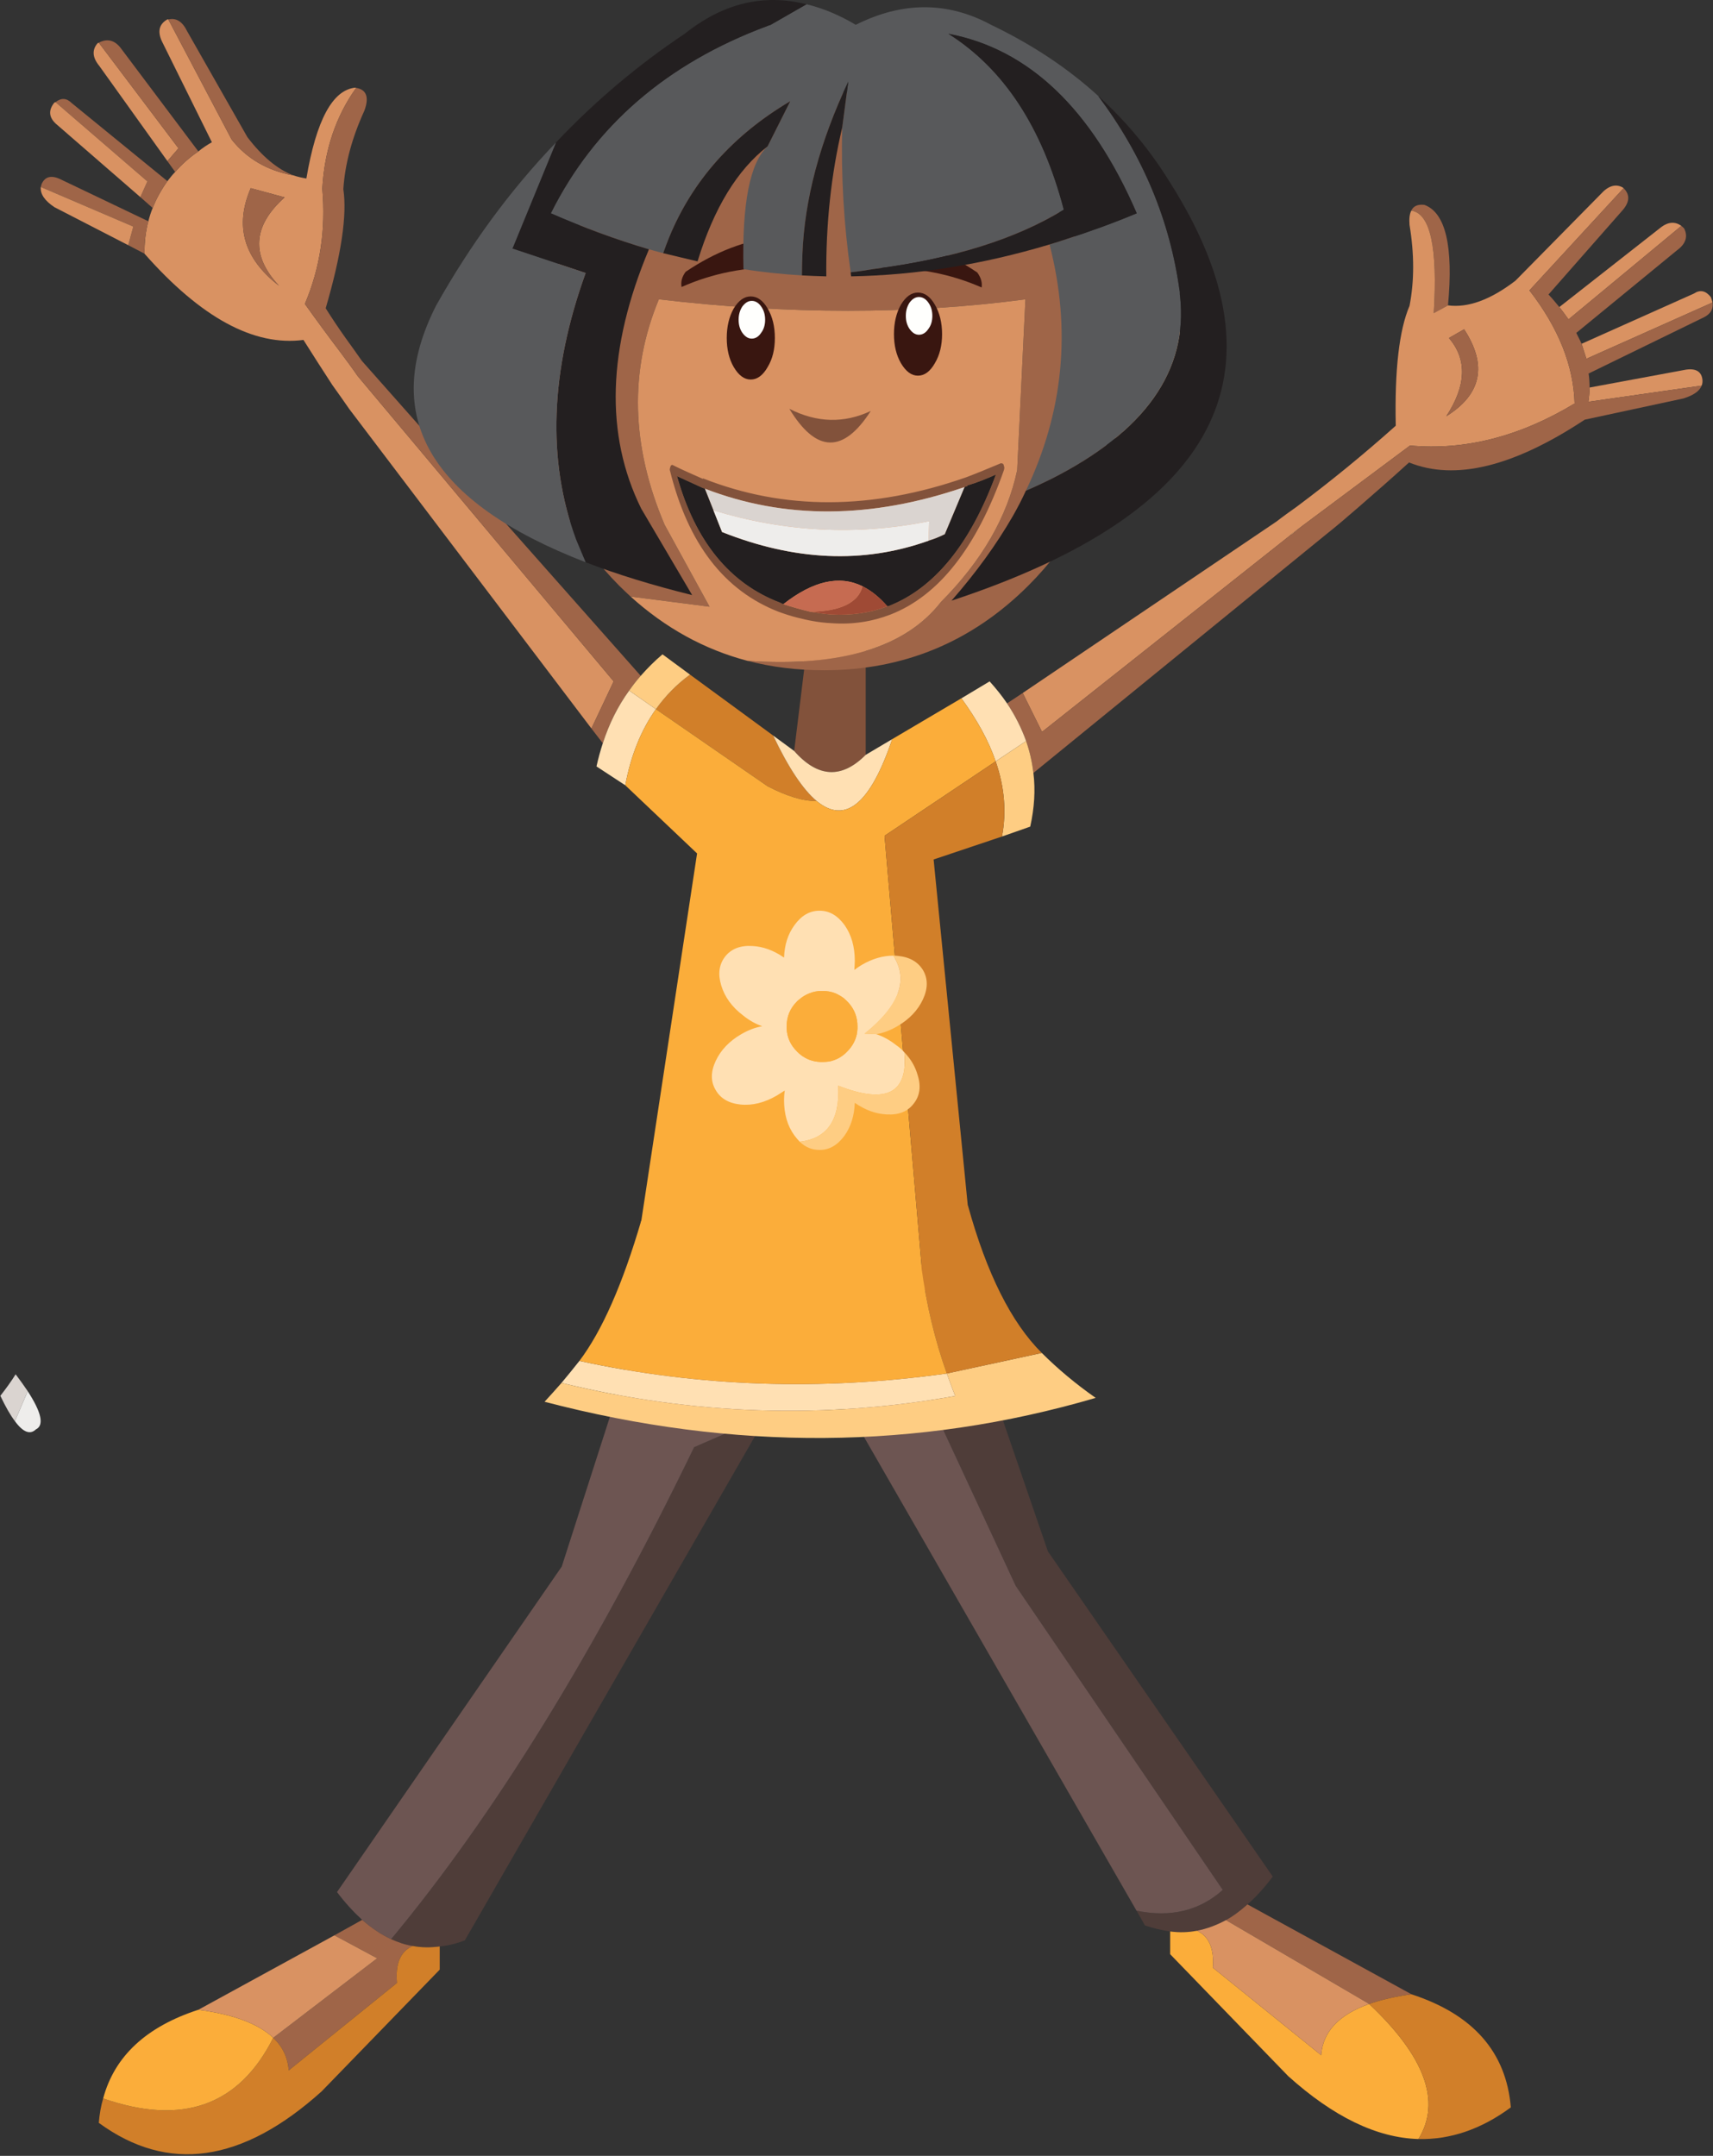 <?xml version="1.0" encoding="UTF-8" standalone="no"?>
<!DOCTYPE svg PUBLIC "-//W3C//DTD SVG 1.1//EN" "http://www.w3.org/Graphics/SVG/1.1/DTD/svg11.dtd">
<svg width="100%" height="100%" viewBox="0 0 902 1135" version="1.1" xmlns="http://www.w3.org/2000/svg" xmlns:xlink="http://www.w3.org/1999/xlink" xml:space="preserve" xmlns:serif="http://www.serif.com/" style="fill-rule:evenodd;clip-rule:evenodd;stroke-linejoin:round;stroke-miterlimit:1.414;">
    <rect x="0" y="0" width="902" height="1135" fill="#333333" stroke="none"/>
    <g transform="matrix(1,0,0,1,-2344.57,3.713)">
        <g transform="matrix(4.167,0,0,4.167,0,0)">
            <g transform="matrix(1,0,0,1,-531.973,-11.954)">
                <path d="M1098.13,186.834C1097.7,186.193 1097.18,185.46 1096.6,184.697C1096.05,185.582 1095.41,186.467 1094.67,187.414C1095.32,188.788 1095.93,189.857 1096.51,190.62L1098.13,186.834Z" style="fill:rgb(218,212,208);fill-rule:nonzero;"/>
            </g>
        </g>
        <g transform="matrix(4.167,0,0,4.167,0,0)">
            <g transform="matrix(1,0,0,1,-531.973,-11.954)">
                <path d="M1096.51,190.62C1097.54,192.025 1098.43,192.36 1099.16,191.658C1100.23,191.139 1099.87,189.521 1098.13,186.834L1096.51,190.62Z" style="fill:rgb(238,237,235);fill-rule:nonzero;"/>
            </g>
        </g>
        <g transform="matrix(4.167,0,0,4.167,0,0)">
            <g transform="matrix(1,0,0,1,-531.973,-11.954)">
                <path d="M1126.31,34.837L1130.59,35.997C1126.53,39.63 1126.31,43.356 1129.89,47.171C1125.43,43.722 1124.24,39.63 1126.31,34.837ZM1115.9,13.526L1115.81,13.495C1114.74,14.075 1114.5,15.022 1115.08,16.274L1121.4,29.036C1120.79,29.372 1120.21,29.769 1119.69,30.196C1118.56,30.959 1117.58,31.845 1116.76,32.791C1116.42,33.127 1116.12,33.525 1115.78,33.952C1115.02,35.021 1114.38,36.15 1113.92,37.34C1113.7,37.86 1113.52,38.44 1113.37,39.02C1113.03,40.272 1112.88,41.646 1112.88,43.111C1120.02,51.202 1126.71,54.835 1132.97,54.011C1134.19,55.935 1135.41,57.858 1136.63,59.72C1137.34,60.698 1138.04,61.705 1138.74,62.712L1169.36,103.105L1172.17,97.152L1139.81,58.56C1139.14,57.582 1138.43,56.637 1137.73,55.69C1136.18,53.644 1134.65,51.569 1133.15,49.462C1135.08,44.912 1135.81,40.058 1135.35,34.898C1135.63,30.013 1137.06,25.769 1139.63,22.166L1139.53,22.136C1136.66,22.411 1134.59,26.227 1133.34,33.616C1132.79,33.525 1132.24,33.402 1131.69,33.219C1128.42,32.639 1125.82,31.113 1123.9,28.7L1115.9,13.526Z" style="fill:rgb(217,146,98);fill-rule:nonzero;"/>
            </g>
        </g>
        <g transform="matrix(4.167,0,0,4.167,0,0)">
            <g transform="matrix(1,0,0,1,-531.973,-11.954)">
                <path d="M1130.59,35.997L1126.31,34.837C1124.24,39.63 1125.43,43.722 1129.89,47.171C1126.31,43.356 1126.53,39.63 1130.59,35.997Z" style="fill:rgb(159,101,72);fill-rule:nonzero;"/>
            </g>
        </g>
        <g transform="matrix(4.167,0,0,4.167,0,0)">
            <g transform="matrix(1,0,0,1,-531.973,-11.954)">
                <path d="M1103.69,24.09C1103.05,23.449 1102.38,23.388 1101.64,23.968L1113.25,33.983L1112.36,35.966L1113.92,37.34C1114.38,36.15 1115.02,35.021 1115.78,33.952L1103.69,24.09Z" style="fill:rgb(159,101,72);fill-rule:nonzero;"/>
            </g>
        </g>
        <g transform="matrix(4.167,0,0,4.167,0,0)">
            <g transform="matrix(1,0,0,1,-531.973,-11.954)">
                <path d="M1101.49,24.029C1100.73,24.976 1100.79,25.861 1101.67,26.685L1112.36,35.966L1113.25,33.983L1101.64,23.968L1101.49,24.029Z" style="fill:rgb(217,146,98);fill-rule:nonzero;"/>
            </g>
        </g>
        <g transform="matrix(4.167,0,0,4.167,0,0)">
            <g transform="matrix(1,0,0,1,-531.973,-11.954)">
                <path d="M1106.99,16.488C1106.22,17.343 1106.29,18.32 1107.17,19.388L1115.78,31.418L1117.18,29.799L1107.11,16.457C1107.11,16.488 1107.08,16.488 1106.99,16.488Z" style="fill:rgb(217,146,98);fill-rule:nonzero;"/>
            </g>
        </g>
        <g transform="matrix(4.167,0,0,4.167,0,0)">
            <g transform="matrix(1,0,0,1,-531.973,-11.954)">
                <path d="M1109.83,17.068C1109.06,16.121 1108.15,15.908 1107.11,16.457L1117.18,29.799L1115.78,31.418L1116.76,32.791C1117.58,31.845 1118.56,30.959 1119.69,30.196L1109.83,17.068Z" style="fill:rgb(159,101,72);fill-rule:nonzero;"/>
            </g>
        </g>
        <g transform="matrix(4.167,0,0,4.167,0,0)">
            <g transform="matrix(1,0,0,1,-531.973,-11.954)">
                <path d="M1102.19,33.677C1101.06,33.158 1100.27,33.402 1099.87,34.349C1099.84,34.471 1099.81,34.593 1099.78,34.685L1111.47,39.692L1110.83,42.042L1112.88,43.111C1112.88,41.646 1113.03,40.272 1113.37,39.02L1102.19,33.677Z" style="fill:rgb(159,101,72);fill-rule:nonzero;"/>
            </g>
        </g>
        <g transform="matrix(4.167,0,0,4.167,0,0)">
            <g transform="matrix(1,0,0,1,-531.973,-11.954)">
                <path d="M1099.78,34.685C1099.69,35.57 1100.27,36.425 1101.52,37.249L1110.83,42.042L1111.47,39.692L1099.78,34.685Z" style="fill:rgb(217,146,98);fill-rule:nonzero;"/>
            </g>
        </g>
        <g transform="matrix(4.167,0,0,4.167,0,0)">
            <g transform="matrix(1,0,0,1,-531.973,-11.954)">
                <path d="M1131.69,33.219C1129.7,32.455 1127.78,30.867 1125.89,28.395L1118.28,15.022C1117.67,13.771 1116.88,13.282 1115.9,13.526L1123.9,28.7C1125.82,31.113 1128.42,32.639 1131.69,33.219Z" style="fill:rgb(159,101,72);fill-rule:nonzero;"/>
            </g>
        </g>
        <g transform="matrix(4.167,0,0,4.167,0,0)">
            <g transform="matrix(1,0,0,1,-531.973,-11.954)">
                <path d="M1257.72,78.65L1257.81,78.619L1257.69,78.619L1257.72,78.65Z" style="fill:rgb(209,211,212);fill-rule:nonzero;"/>
            </g>
        </g>
        <g transform="matrix(4.167,0,0,4.167,0,0)">
            <g transform="matrix(1,0,0,1,-531.973,-11.954)">
                <path d="M1257.69,78.619L1257.81,78.619L1259.25,77.459L1257.69,78.619Z" style="fill:rgb(244,173,117);fill-rule:nonzero;"/>
            </g>
        </g>
        <g transform="matrix(4.167,0,0,4.167,0,0)">
            <g transform="matrix(1,0,0,1,-531.973,-11.954)">
                <path d="M1196.66,92.237L1194.98,105.944C1197.97,109.334 1200.99,109.486 1204.02,106.433L1204.02,92.237L1196.66,92.237Z" style="fill:rgb(130,82,59);fill-rule:nonzero;"/>
            </g>
        </g>
        <g transform="matrix(4.167,0,0,4.167,0,0)">
            <g transform="matrix(1,0,0,1,-531.973,-11.954)">
                <path d="M1307.09,39.6C1306.33,39.05 1305.47,39.081 1304.59,39.722L1291.67,49.859C1292.07,50.377 1292.47,50.897 1292.83,51.415L1307.09,39.6Z" style="fill:rgb(217,146,98);fill-rule:nonzero;"/>
            </g>
        </g>
        <g transform="matrix(4.167,0,0,4.167,0,0)">
            <g transform="matrix(1,0,0,1,-531.973,-11.954)">
                <path d="M1274.61,36.944C1273.78,36.853 1273.23,37.096 1272.96,37.676C1275.37,38.012 1276.31,42.348 1275.8,50.622L1277.6,49.645C1278.3,42.164 1277.29,37.921 1274.61,36.944Z" style="fill:rgb(159,101,72);fill-rule:nonzero;"/>
            </g>
        </g>
        <g transform="matrix(4.167,0,0,4.167,0,0)">
            <g transform="matrix(1,0,0,1,-531.973,-11.954)">
                <path d="M1294.48,54.499C1294.69,55.141 1294.88,55.751 1295.09,56.392L1311.03,49.279C1310.97,49.065 1310.91,48.821 1310.82,48.607C1310.17,47.783 1309.47,47.63 1308.68,48.149L1294.48,54.499Z" style="fill:rgb(217,146,98);fill-rule:nonzero;"/>
            </g>
        </g>
        <g transform="matrix(4.167,0,0,4.167,0,0)">
            <g transform="matrix(1,0,0,1,-531.973,-11.954)">
                <path d="M1295.49,60.026C1295.49,60.606 1295.43,61.186 1295.34,61.826L1309.66,59.782C1309.75,59.537 1309.78,59.292 1309.75,59.018C1309.63,58.01 1308.92,57.582 1307.67,57.767L1295.49,60.026Z" style="fill:rgb(217,146,98);fill-rule:nonzero;"/>
            </g>
        </g>
        <g transform="matrix(4.167,0,0,4.167,0,0)">
            <g transform="matrix(1,0,0,1,-531.973,-11.954)">
                <path d="M1181.82,96.297C1180.14,97.518 1178.71,98.984 1177.51,100.663L1191.62,110.402C1194.03,111.654 1196.11,112.295 1197.82,112.264C1196.08,110.799 1194.25,108.051 1192.32,103.99L1181.82,96.297Z" style="fill:rgb(209,127,41);fill-rule:nonzero;"/>
            </g>
        </g>
        <g transform="matrix(4.167,0,0,4.167,0,0)">
            <g transform="matrix(1,0,0,1,-531.973,-11.954)">
                <path d="M1197.82,112.264C1201.42,115.257 1204.6,112.661 1207.37,104.448L1204.02,106.433C1200.99,109.486 1197.97,109.334 1194.98,105.944L1192.32,103.99C1194.25,108.051 1196.08,110.799 1197.82,112.264Z" style="fill:rgb(255,224,179);fill-rule:nonzero;"/>
            </g>
        </g>
        <g transform="matrix(4.167,0,0,4.167,0,0)">
            <g transform="matrix(1,0,0,1,-531.973,-11.954)">
                <path d="M1191.53,189.907L1182.34,193.907C1169.88,219.643 1157.12,240.344 1144.05,256.069C1144.94,256.466 1145.82,256.77 1146.77,256.923C1147.9,257.138 1149.03,257.138 1150.19,256.985C1151.23,256.893 1152.3,256.618 1153.36,256.221L1191.53,189.907Z" style="fill:rgb(79,61,57);fill-rule:nonzero;"/>
            </g>
        </g>
        <g transform="matrix(4.167,0,0,4.167,0,0)">
            <g transform="matrix(1,0,0,1,-531.973,-11.954)">
                <path d="M1277.72,53.767L1279.64,52.667C1282.6,57.216 1281.84,60.88 1277.38,63.658C1279.92,59.782 1280.04,56.484 1277.72,53.767ZM1271,64.85C1266.97,68.452 1262.79,71.871 1258.45,75.109C1257.63,75.689 1256.77,76.299 1255.95,76.94L1223.86,98.617L1226.3,103.533L1257.72,78.65L1257.69,78.619L1259.25,77.459L1272.8,67.353C1279.73,67.994 1286.67,66.223 1293.6,62.041C1293.47,57.278 1291.58,52.515 1287.89,47.752L1299.79,34.837L1299.67,34.745C1298.79,34.257 1297.84,34.532 1296.89,35.6L1286.12,46.531C1282.97,48.943 1280.13,49.981 1277.6,49.645L1275.8,50.622C1276.31,42.348 1275.37,38.012 1272.96,37.676C1272.74,38.104 1272.68,38.715 1272.74,39.478C1273.35,43.172 1273.35,46.562 1272.74,49.705C1271.43,52.759 1270.85,57.797 1271,64.85Z" style="fill:rgb(217,146,98);fill-rule:nonzero;"/>
            </g>
        </g>
        <g transform="matrix(4.167,0,0,4.167,0,0)">
            <g transform="matrix(1,0,0,1,-531.973,-11.954)">
                <path d="M1279.64,52.667L1277.72,53.767C1280.04,56.484 1279.92,59.782 1277.38,63.658C1281.84,60.88 1282.6,57.216 1279.64,52.667Z" style="fill:rgb(159,101,72);fill-rule:nonzero;"/>
            </g>
        </g>
        <g transform="matrix(4.167,0,0,4.167,0,0)">
            <g transform="matrix(1,0,0,1,-531.973,-11.954)">
                <path d="M1140.66,25.067C1141.3,23.357 1140.94,22.38 1139.63,22.166C1137.06,25.769 1135.63,30.013 1135.35,34.898C1135.81,40.058 1135.08,44.912 1133.15,49.462C1134.65,51.569 1136.18,53.644 1137.73,55.69C1138.44,56.637 1139.14,57.582 1139.81,58.56L1172.17,97.152L1169.36,103.105L1170.8,104.968C1171.59,102.525 1172.69,100.297 1174.13,98.312C1174.58,97.671 1175.07,97.03 1175.59,96.45L1140.36,56.667C1139.66,55.659 1138.95,54.682 1138.25,53.705C1137.4,52.515 1136.57,51.263 1135.78,50.011C1137.76,43.234 1138.5,38.226 1138.01,34.959C1138.22,31.753 1139.11,28.456 1140.66,25.067Z" style="fill:rgb(159,101,72);fill-rule:nonzero;"/>
            </g>
        </g>
        <g transform="matrix(4.167,0,0,4.167,0,0)">
            <g transform="matrix(1,0,0,1,-531.973,-11.954)">
                <path d="M1170.8,104.968C1170.49,105.914 1170.22,106.89 1170,107.898L1173.64,110.28C1174.34,106.494 1175.65,103.288 1177.51,100.663L1174.13,98.312C1172.69,100.297 1171.59,102.525 1170.8,104.968Z" style="fill:rgb(255,224,179);fill-rule:nonzero;"/>
            </g>
        </g>
        <g transform="matrix(4.167,0,0,4.167,0,0)">
            <g transform="matrix(1,0,0,1,-531.973,-11.954)">
                <path d="M1257.81,78.619L1257.72,78.65L1226.3,103.533L1223.86,98.617L1221.88,99.93C1222.92,101.487 1223.71,103.075 1224.29,104.692C1224.75,106.006 1225.05,107.348 1225.21,108.722L1262.15,78.619C1263.58,77.49 1264.96,76.299 1266.33,75.109C1268.44,73.277 1270.57,71.414 1272.68,69.491C1278.48,71.841 1285.87,70.04 1294.88,64.086L1307.37,61.4C1308.62,61.003 1309.38,60.484 1309.66,59.782L1295.34,61.826C1295.43,61.186 1295.49,60.606 1295.49,60.026C1295.49,59.446 1295.46,58.835 1295.37,58.254L1309.96,51.141C1310.79,50.713 1311.15,50.103 1311.03,49.279L1295.09,56.392C1294.88,55.751 1294.69,55.141 1294.48,54.499C1294.27,54.011 1294.02,53.553 1293.81,53.125L1306.54,42.684C1307.67,41.86 1307.95,40.912 1307.43,39.906C1307.3,39.783 1307.18,39.692 1307.09,39.6L1292.83,51.415C1292.47,50.897 1292.07,50.377 1291.67,49.859C1291.25,49.339 1290.79,48.79 1290.3,48.271L1299.67,37.616C1300.56,36.577 1300.62,35.661 1299.79,34.837L1287.89,47.752C1291.58,52.515 1293.47,57.278 1293.6,62.041C1286.67,66.223 1279.73,67.994 1272.8,67.353L1259.25,77.459L1257.81,78.619Z" style="fill:rgb(159,101,72);fill-rule:nonzero;"/>
            </g>
        </g>
        <g transform="matrix(4.167,0,0,4.167,0,0)">
            <g transform="matrix(1,0,0,1,-531.973,-11.954)">
                <path d="M1224.29,104.692C1223.71,103.075 1222.92,101.487 1221.88,99.93C1221.24,98.984 1220.5,98.068 1219.68,97.152L1216.11,99.289C1218.09,102.006 1219.56,104.662 1220.44,107.258L1224.29,104.692Z" style="fill:rgb(255,224,179);fill-rule:nonzero;"/>
            </g>
        </g>
        <g transform="matrix(4.167,0,0,4.167,0,0)">
            <g transform="matrix(1,0,0,1,-531.973,-11.954)">
                <path d="M1224.81,115.501C1225.33,113.15 1225.48,110.89 1225.21,108.722C1225.05,107.348 1224.75,106.006 1224.29,104.692L1220.44,107.258C1221.57,110.524 1221.82,113.669 1221.24,116.753L1224.81,115.501Z" style="fill:rgb(254,205,131);fill-rule:nonzero;"/>
            </g>
        </g>
        <g transform="matrix(4.167,0,0,4.167,0,0)">
            <g transform="matrix(1,0,0,1,-531.973,-11.954)">
                <path d="M1174.13,98.312L1177.51,100.663C1178.71,98.984 1180.14,97.518 1181.82,96.297L1178.34,93.733C1177.33,94.587 1176.42,95.503 1175.59,96.45C1175.07,97.03 1174.58,97.671 1174.13,98.312Z" style="fill:rgb(254,205,131);fill-rule:nonzero;"/>
            </g>
        </g>
        <g transform="matrix(4.167,0,0,4.167,0,0)">
            <g transform="matrix(1,0,0,1,-531.973,-11.954)">
                <path d="M1176.69,174.488L1175.38,178.61C1186.67,184.135 1198.15,185.662 1209.85,183.19L1222.98,211.43L1249.14,249.84C1246.21,252.465 1242.58,253.352 1238.24,252.465L1239.31,254.328C1240.38,254.694 1241.45,254.938 1242.49,255.09C1243.65,255.244 1244.78,255.213 1245.88,254.998C1247.13,254.756 1248.35,254.297 1249.54,253.657C1250.49,253.137 1251.37,252.465 1252.26,251.672C1253.36,250.725 1254.42,249.534 1255.46,248.16L1227.04,207.065L1214.86,171.587C1204.47,179.739 1191.74,180.686 1176.69,174.488Z" style="fill:rgb(79,61,57);fill-rule:nonzero;"/>
            </g>
        </g>
        <g transform="matrix(4.167,0,0,4.167,0,0)">
            <g transform="matrix(1,0,0,1,-531.973,-11.954)">
                <path d="M1182.34,193.907L1191.53,189.907L1201.7,188.959L1238.24,252.465C1242.58,253.352 1246.21,252.465 1249.14,249.84L1222.98,211.43L1209.85,183.19C1198.15,185.662 1186.67,184.135 1175.38,178.61L1165.61,208.989L1137.21,250.114C1138.25,251.489 1139.32,252.649 1140.39,253.625C1141.58,254.662 1142.8,255.489 1144.05,256.067C1157.12,240.344 1169.88,219.643 1182.34,193.907Z" style="fill:rgb(109,85,82);fill-rule:nonzero;"/>
            </g>
        </g>
        <g transform="matrix(4.167,0,0,4.167,0,0)">
            <g transform="matrix(1,0,0,1,-531.973,-11.954)">
                <path d="M1245.88,254.998C1244.78,255.213 1243.65,255.244 1242.49,255.09L1242.49,257.962L1257.42,273.379C1263.13,278.508 1268.59,281.164 1273.87,281.317C1276.77,276.584 1274.7,270.907 1267.64,264.25C1263.83,265.594 1261.78,267.762 1261.57,270.723L1247.89,259.67C1248.07,257.259 1247.4,255.701 1245.88,254.998Z" style="fill:rgb(251,173,58);fill-rule:nonzero;"/>
            </g>
        </g>
        <g transform="matrix(4.167,0,0,4.167,0,0)">
            <g transform="matrix(1,0,0,1,-531.973,-11.954)">
                <path d="M1252.26,251.672C1251.37,252.465 1250.49,253.137 1249.54,253.657L1267.64,264.25C1269.14,263.731 1270.94,263.303 1272.99,263.03L1252.26,251.672Z" style="fill:rgb(159,101,72);fill-rule:nonzero;"/>
            </g>
        </g>
        <g transform="matrix(4.167,0,0,4.167,0,0)">
            <g transform="matrix(1,0,0,1,-531.973,-11.954)">
                <path d="M1249.54,253.657C1248.35,254.297 1247.13,254.756 1245.88,254.998C1247.4,255.701 1248.07,257.259 1247.89,259.67L1261.57,270.723C1261.78,267.762 1263.83,265.594 1267.64,264.25L1249.54,253.657Z" style="fill:rgb(217,146,98);fill-rule:nonzero;"/>
            </g>
        </g>
        <g transform="matrix(4.167,0,0,4.167,0,0)">
            <g transform="matrix(1,0,0,1,-531.973,-11.954)">
                <path d="M1144.05,256.067C1142.8,255.489 1141.58,254.662 1140.39,253.625L1136.88,255.58L1142.28,258.481L1129.15,268.526C1130.34,269.655 1130.99,271.028 1131.11,272.647L1144.79,261.595C1144.57,259.182 1145.21,257.626 1146.77,256.923C1145.82,256.77 1144.94,256.466 1144.05,256.067Z" style="fill:rgb(159,101,72);fill-rule:nonzero;"/>
            </g>
        </g>
        <g transform="matrix(4.167,0,0,4.167,0,0)">
            <g transform="matrix(1,0,0,1,-531.973,-11.954)">
                <path d="M1107.66,276.188C1107.38,277.135 1107.2,278.172 1107.11,279.272C1115.84,285.653 1125.21,284.34 1135.26,275.303L1150.19,259.914L1150.19,256.985C1149.03,257.138 1147.9,257.138 1146.77,256.923C1145.21,257.626 1144.57,259.182 1144.79,261.595L1131.11,272.647C1130.99,271.028 1130.34,269.655 1129.15,268.526C1124.85,277.104 1117.67,279.668 1107.66,276.188Z" style="fill:rgb(209,127,41);fill-rule:nonzero;"/>
            </g>
        </g>
        <g transform="matrix(4.167,0,0,4.167,0,0)">
            <g transform="matrix(1,0,0,1,-531.973,-11.954)">
                <path d="M1119.69,264.983C1113.12,267.121 1109.09,270.844 1107.66,276.188C1117.67,279.668 1124.85,277.104 1129.15,268.526C1127.29,266.754 1124.12,265.563 1119.69,264.983Z" style="fill:rgb(251,173,58);fill-rule:nonzero;"/>
            </g>
        </g>
        <g transform="matrix(4.167,0,0,4.167,0,0)">
            <g transform="matrix(1,0,0,1,-531.973,-11.954)">
                <path d="M1129.15,268.526L1142.28,258.481L1136.88,255.58L1119.69,264.983C1124.12,265.563 1127.29,266.754 1129.15,268.526Z" style="fill:rgb(217,146,98);fill-rule:nonzero;"/>
            </g>
        </g>
        <g transform="matrix(4.167,0,0,4.167,0,0)">
            <g transform="matrix(1,0,0,1,-531.973,-11.954)">
                <path d="M1273.87,281.317C1277.87,281.409 1281.78,280.096 1285.54,277.317C1284.96,270.326 1280.77,265.563 1272.99,263.03C1270.94,263.303 1269.14,263.731 1267.64,264.25C1274.7,270.907 1276.77,276.584 1273.87,281.317Z" style="fill:rgb(209,127,41);fill-rule:nonzero;"/>
            </g>
        </g>
        <g transform="matrix(4.167,0,0,4.167,0,0)">
            <g transform="matrix(1,0,0,1,-531.973,-11.954)">
                <path d="M1216.11,99.289L1207.37,104.448C1204.6,112.661 1201.42,115.257 1197.82,112.264C1196.11,112.295 1194.03,111.654 1191.62,110.402L1177.51,100.663C1175.65,103.288 1174.34,106.494 1173.64,110.28L1182.71,118.889L1174.71,171.587C1187.68,178.03 1199.8,177.998 1211.13,171.558L1206.4,116.661L1220.44,107.258C1219.56,104.662 1218.09,102.006 1216.11,99.289Z" style="fill:rgb(251,173,58);fill-rule:nonzero;"/>
            </g>
        </g>
        <g transform="matrix(4.167,0,0,4.167,0,0)">
            <g transform="matrix(1,0,0,1,-531.973,-11.954)">
                <path d="M1221.24,116.753C1221.82,113.669 1221.57,110.524 1220.44,107.258L1206.4,116.661L1211.13,171.558C1199.8,177.998 1187.68,178.03 1174.71,171.587L1174.4,173.48C1175.16,173.816 1175.93,174.152 1176.69,174.488C1191.74,180.686 1204.47,179.739 1214.86,171.587C1215.74,170.915 1216.63,170.183 1217.51,169.359L1212.6,119.653L1221.24,116.753Z" style="fill:rgb(209,127,41);fill-rule:nonzero;"/>
            </g>
        </g>
        <g transform="matrix(4.167,0,0,4.167,0,0)">
            <g transform="matrix(1,0,0,1,-531.973,-11.954)">
                <path d="M1243.65,52.363C1243.43,51.905 1243.25,51.537 1243.07,51.233C1239.92,50.683 1237.81,52.148 1236.71,55.629L1236.38,66.529C1242.46,67.078 1244.87,62.346 1243.65,52.363Z" style="fill:rgb(253,205,157);fill-rule:nonzero;"/>
            </g>
        </g>
        <g transform="matrix(4.167,0,0,4.167,0,0)">
            <g transform="matrix(1,0,0,1,-531.973,-11.954)">
                <path d="M1154.4,51.537C1154.19,51.813 1153.97,52.209 1153.76,52.667C1152.33,62.651 1154.62,67.414 1160.69,67.017L1160.6,56.117C1159.53,52.575 1157.49,51.049 1154.4,51.537Z" style="fill:rgb(253,205,157);fill-rule:nonzero;"/>
            </g>
        </g>
        <g transform="matrix(4.167,0,0,4.167,0,0)">
            <g transform="matrix(1,0,0,1,-531.973,-11.954)">
                <path d="M1234.79,52.729C1235.13,54.805 1235.28,56.973 1235.28,59.201C1235.28,61.644 1235.07,63.994 1234.67,66.254C1235.25,66.407 1235.83,66.498 1236.38,66.529L1236.71,55.629C1237.81,52.148 1239.92,50.683 1243.07,51.233C1242.42,49.919 1241.63,49.157 1240.65,48.911C1239.1,48.575 1237.17,49.767 1234.91,52.453C1234.88,52.545 1234.82,52.637 1234.79,52.729Z" style="fill:rgb(244,173,117);fill-rule:nonzero;"/>
            </g>
        </g>
        <g transform="matrix(4.167,0,0,4.167,0,0)">
            <g transform="matrix(1,0,0,1,-531.973,-11.954)">
                <path d="M1162.22,59.201C1162.22,57.156 1162.37,55.141 1162.68,53.187C1162.58,53.095 1162.49,53.003 1162.37,52.911C1160.23,50.195 1158.37,49.003 1156.81,49.339C1155.84,49.523 1155.04,50.255 1154.4,51.537C1157.49,51.049 1159.53,52.575 1160.6,56.117L1160.69,67.017C1161.39,66.956 1162.13,66.834 1162.89,66.651C1162.43,64.27 1162.22,61.796 1162.22,59.201Z" style="fill:rgb(244,173,117);fill-rule:nonzero;"/>
            </g>
        </g>
        <g transform="matrix(4.167,0,0,4.167,0,0)">
            <g transform="matrix(1,0,0,1,-531.973,-11.954)">
                <path d="M1198.76,22.686C1188.66,22.686 1180.05,26.257 1172.87,33.371C1167.23,39.02 1163.81,45.645 1162.68,53.187C1162.37,55.141 1162.22,57.156 1162.22,59.201C1162.22,61.796 1162.43,64.27 1162.89,66.651C1164.26,73.613 1167.59,79.749 1172.87,85.062C1173.33,85.52 1173.82,85.977 1174.31,86.435L1184.29,87.718L1178.61,77.367C1174.37,67.414 1174.13,57.918 1177.88,48.881C1194.28,50.805 1209.73,50.805 1224.2,48.881L1223.16,70.467C1221.91,76.36 1218.7,81.916 1213.54,87.107C1209.05,92.877 1200.9,95.351 1189.09,94.557C1192.14,95.351 1195.38,95.747 1198.76,95.747C1208.81,95.747 1217.42,92.175 1224.56,85.062C1230,79.627 1233.36,73.367 1234.67,66.254C1235.07,63.994 1235.28,61.644 1235.28,59.201C1235.28,56.973 1235.13,54.805 1234.79,52.729C1233.51,45.37 1230.09,38.898 1224.56,33.371C1217.42,26.257 1208.81,22.686 1198.76,22.686Z" style="fill:rgb(159,101,72);fill-rule:nonzero;"/>
            </g>
        </g>
        <g transform="matrix(4.167,0,0,4.167,0,0)">
            <g transform="matrix(1,0,0,1,-531.973,-11.954)">
                <path d="M1223.16,70.467L1224.2,48.881C1209.73,50.805 1194.28,50.805 1177.88,48.881C1174.13,57.918 1174.37,67.414 1178.61,77.367L1184.29,87.718L1174.31,86.435C1178.71,90.405 1183.62,93.121 1189.09,94.557C1200.9,95.351 1209.05,92.877 1213.54,87.107C1218.7,81.917 1221.91,76.36 1223.16,70.467Z" style="fill:rgb(217,146,98);fill-rule:nonzero;"/>
            </g>
        </g>
        <g transform="matrix(4.167,0,0,4.167,0,0)">
            <g transform="matrix(1,0,0,1,-531.973,-11.954)">
                <path d="M1206.7,41.096C1205.94,42.378 1205.7,43.661 1206,44.943C1210.49,44.852 1214.73,45.645 1218.67,47.385C1218.76,46.744 1218.58,46.134 1218.12,45.492C1214.37,42.958 1210.58,41.493 1206.7,41.096Z" style="fill:rgb(57,22,16);fill-rule:nonzero;"/>
            </g>
        </g>
        <g transform="matrix(4.167,0,0,4.167,0,0)">
            <g transform="matrix(1,0,0,1,-531.973,-11.954)">
                <path d="M1193.42,44.821C1193.73,43.569 1193.48,42.318 1192.72,41.004C1188.84,41.402 1185.03,42.866 1181.27,45.401C1180.81,46.011 1180.63,46.653 1180.75,47.325C1184.66,45.584 1188.87,44.76 1193.42,44.821Z" style="fill:rgb(57,22,16);fill-rule:nonzero;"/>
            </g>
        </g>
        <g transform="matrix(4.167,0,0,4.167,0,0)">
            <g transform="matrix(1,0,0,1,-531.973,-11.954)">
                <path d="M1194.37,62.712C1197.76,68.299 1201.18,68.391 1204.66,62.987C1201.27,64.575 1197.85,64.483 1194.37,62.712Z" style="fill:rgb(130,82,59);fill-rule:nonzero;"/>
            </g>
        </g>
        <g transform="matrix(4.167,0,0,4.167,0,0)">
            <g transform="matrix(1,0,0,1,-531.973,-11.954)">
                <path d="M1161.31,58.515C1161.21,57.205 1160.87,56.085 1160.28,55.156C1159.79,54.277 1159.15,53.866 1158.47,53.917C1157.79,53.968 1157.22,54.469 1156.78,55.418C1156.42,56.417 1156.25,57.576 1156.35,58.886C1156.45,60.195 1156.79,61.315 1157.28,62.195C1157.87,63.123 1158.5,63.534 1159.19,63.484C1159.87,63.433 1160.43,62.932 1160.79,61.932C1161.23,60.983 1161.41,59.825 1161.31,58.515Z" style="fill:rgb(217,146,98);fill-rule:nonzero;"/>
            </g>
        </g>
        <g transform="matrix(4.167,0,0,4.167,0,0)">
            <g transform="matrix(1,0,0,1,-531.973,-11.954)">
                <path d="M1235.94,58.152C1236.07,56.844 1236.44,55.733 1237.04,54.816C1237.56,53.949 1238.2,53.552 1238.88,53.618C1239.56,53.684 1240.12,54.197 1240.54,55.156C1240.87,56.163 1241.02,57.325 1240.89,58.632C1240.77,59.939 1240.4,61.051 1239.88,61.919C1239.28,62.835 1238.64,63.232 1237.95,63.166C1237.27,63.1 1236.72,62.587 1236.38,61.579C1235.96,60.62 1235.82,59.458 1235.94,58.152Z" style="fill:rgb(217,146,98);fill-rule:nonzero;"/>
            </g>
        </g>
        <g transform="matrix(4.167,0,0,4.167,0,0)">
            <g transform="matrix(1,0,0,1,-531.973,-11.954)">
                <path d="M1189.49,48.515C1188.66,48.515 1187.96,49.024 1187.34,50.041C1186.75,51.087 1186.46,52.346 1186.46,53.765C1186.46,55.185 1186.75,56.417 1187.34,57.435C1187.96,58.48 1188.66,59.015 1189.49,59.015C1190.32,59.015 1191.04,58.48 1191.63,57.435C1192.25,56.417 1192.54,55.185 1192.54,53.765C1192.54,52.346 1192.25,51.087 1191.63,50.041C1191.04,49.024 1190.32,48.515 1189.49,48.515Z" style="fill:rgb(57,22,16);fill-rule:nonzero;"/>
            </g>
        </g>
        <g transform="matrix(4.167,0,0,4.167,0,0)">
            <g transform="matrix(1,0,0,1,-531.973,-11.954)">
                <path d="M1190.8,49.774C1190.48,49.319 1190.08,49.077 1189.62,49.077C1189.17,49.077 1188.79,49.319 1188.44,49.774C1188.12,50.256 1187.96,50.819 1187.96,51.461C1187.96,52.105 1188.12,52.667 1188.44,53.122C1188.79,53.605 1189.17,53.845 1189.62,53.845C1190.08,53.845 1190.48,53.605 1190.8,53.122C1191.15,52.667 1191.31,52.105 1191.31,51.461C1191.31,50.819 1191.15,50.256 1190.8,49.774Z" style="fill:rgb(255,255,253);fill-rule:nonzero;"/>
            </g>
        </g>
        <g transform="matrix(4.167,0,0,4.167,0,0)">
            <g transform="matrix(1,0,0,1,-531.973,-11.954)">
                <path d="M1210.62,48.027C1209.79,48.027 1209.09,48.535 1208.47,49.554C1207.88,50.598 1207.59,51.857 1207.59,53.277C1207.59,54.696 1207.88,55.929 1208.47,56.947C1209.09,57.991 1209.79,58.527 1210.62,58.527C1211.45,58.527 1212.17,57.991 1212.76,56.947C1213.37,55.929 1213.67,54.696 1213.67,53.277C1213.67,51.857 1213.37,50.598 1212.76,49.554C1212.17,48.535 1211.45,48.027 1210.62,48.027Z" style="fill:rgb(57,22,16);fill-rule:nonzero;"/>
            </g>
        </g>
        <g transform="matrix(4.167,0,0,4.167,0,0)">
            <g transform="matrix(1,0,0,1,-531.973,-11.954)">
                <path d="M1211.93,49.285C1211.61,48.83 1211.2,48.589 1210.75,48.589C1210.29,48.589 1209.92,48.83 1209.57,49.285C1209.25,49.768 1209.09,50.33 1209.09,50.973C1209.09,51.616 1209.25,52.179 1209.57,52.634C1209.92,53.116 1210.29,53.357 1210.75,53.357C1211.2,53.357 1211.61,53.116 1211.93,52.634C1212.28,52.179 1212.44,51.616 1212.44,50.973C1212.44,50.33 1212.28,49.768 1211.93,49.285Z" style="fill:rgb(255,255,253);fill-rule:nonzero;"/>
            </g>
        </g>
        <g transform="matrix(4.167,0,0,4.167,0,0)">
            <g transform="matrix(1,0,0,1,-531.973,-11.954)">
                <path d="M1216.88,72.459L1216.88,72.391C1218.05,72.049 1219.26,71.569 1220.47,71.021C1217.21,79.861 1212.69,85.342 1207,87.604L1206.76,87.672C1204.58,88.494 1202.2,88.837 1199.66,88.7C1198.78,88.631 1197.89,88.494 1197.04,88.358C1195.87,88.083 1194.7,87.741 1193.61,87.398C1193.45,87.329 1193.29,87.261 1193.17,87.193C1186.84,84.794 1182.48,79.449 1180.18,71.227C1181.23,71.706 1182.28,72.186 1183.33,72.665C1183.45,72.734 1183.57,72.734 1183.69,72.803C1193.81,76.708 1204.74,76.64 1216.52,72.597C1216.64,72.529 1216.76,72.529 1216.88,72.459ZM1221.52,70.062C1221.48,69.856 1221.44,69.719 1221.36,69.651L1221.12,69.582C1219.63,70.199 1218.18,70.816 1216.72,71.364C1204.79,75.543 1193.69,75.543 1183.45,71.5L1183.45,71.569C1182.2,71.021 1180.95,70.473 1179.7,69.856C1179.62,69.787 1179.54,69.787 1179.42,69.856C1179.38,69.924 1179.34,69.993 1179.29,70.199C1179.25,70.336 1179.25,70.473 1179.29,70.541C1181.59,79.792 1186.15,85.685 1193.01,88.357C1193.77,88.631 1194.58,88.905 1195.43,89.111C1196.76,89.453 1198.17,89.728 1199.66,89.796C1202.37,90.001 1204.87,89.59 1207.17,88.7C1213.29,86.302 1218.05,80.203 1221.48,70.473C1221.52,70.336 1221.56,70.199 1221.52,70.062Z" style="fill:rgb(130,82,59);fill-rule:nonzero;"/>
            </g>
        </g>
        <g transform="matrix(4.167,0,0,4.167,0,0)">
            <g transform="matrix(1,0,0,1,-531.973,-11.954)">
                <path d="M1214.02,78.558L1216.52,72.597C1204.74,76.64 1193.81,76.708 1183.69,72.803L1184.78,75.543C1193.77,78.284 1202.89,78.764 1212.04,76.913L1211.96,79.38C1212.65,79.175 1213.34,78.901 1214.02,78.558Z" style="fill:rgb(218,212,208);fill-rule:nonzero;"/>
            </g>
        </g>
        <g transform="matrix(4.167,0,0,4.167,0,0)">
            <g transform="matrix(1,0,0,1,-531.973,-11.954)">
                <path d="M1216.52,72.597L1214.02,78.558C1213.34,78.901 1212.65,79.175 1211.96,79.38C1203.7,82.327 1195.03,81.915 1185.87,78.284L1184.78,75.543L1183.69,72.803C1183.57,72.734 1183.45,72.734 1183.33,72.665C1182.28,72.186 1181.23,71.706 1180.18,71.227C1182.48,79.449 1186.84,84.794 1193.17,87.193C1193.29,87.261 1193.45,87.329 1193.61,87.398C1197.36,84.451 1200.71,83.698 1203.62,85.137C1204.71,85.685 1205.75,86.507 1206.76,87.672L1207,87.604C1212.69,85.342 1217.21,79.861 1220.47,71.021C1219.26,71.569 1218.05,72.049 1216.88,72.391L1216.88,72.459C1216.76,72.529 1216.64,72.529 1216.52,72.597Z" style="fill:rgb(35,31,32);fill-rule:nonzero;"/>
            </g>
        </g>
        <g transform="matrix(4.167,0,0,4.167,0,0)">
            <g transform="matrix(1,0,0,1,-531.973,-11.954)">
                <path d="M1211.96,79.38L1212.04,76.913C1202.89,78.764 1193.77,78.284 1184.78,75.543L1185.87,78.284C1195.03,81.915 1203.7,82.327 1211.96,79.38Z" style="fill:rgb(238,237,235);fill-rule:nonzero;"/>
            </g>
        </g>
        <g transform="matrix(4.167,0,0,4.167,0,0)">
            <g transform="matrix(1,0,0,1,-531.973,-11.954)">
                <path d="M1197.04,88.358C1197.89,88.494 1198.78,88.631 1199.66,88.7C1202.2,88.837 1204.58,88.494 1206.76,87.672C1205.75,86.507 1204.71,85.685 1203.62,85.137C1203.09,87.193 1200.87,88.288 1197.04,88.358Z" style="fill:rgb(159,74,53);fill-rule:nonzero;"/>
            </g>
        </g>
        <g transform="matrix(4.167,0,0,4.167,0,0)">
            <g transform="matrix(1,0,0,1,-531.973,-11.954)">
                <path d="M1197.04,88.358C1200.87,88.288 1203.09,87.193 1203.62,85.137C1200.71,83.698 1197.36,84.451 1193.61,87.398C1194.7,87.741 1195.87,88.083 1197.04,88.358Z" style="fill:rgb(198,107,81);fill-rule:nonzero;"/>
            </g>
        </g>
        <g transform="matrix(4.167,0,0,4.167,0,0)">
            <g transform="matrix(1,0,0,1,-531.973,-11.954)">
                <path d="M1196.54,11.603L1191.96,14.229C1191.83,14.259 1191.71,14.289 1191.59,14.35C1178.86,19.082 1169.73,26.991 1164.23,38.012C1168.36,39.814 1172.48,41.34 1176.63,42.562C1177.21,42.714 1177.82,42.898 1178.43,43.05C1178.68,42.348 1178.92,41.676 1179.19,41.034C1182.13,33.891 1187.22,28.151 1194.49,23.846L1191.62,29.555C1189.39,31.601 1188.38,36.761 1188.57,45.066C1191.04,45.462 1193.48,45.706 1195.96,45.86C1195.96,44.973 1195.99,44.088 1196.02,43.202C1196.29,36.272 1198.21,29.005 1201.82,21.373L1201.05,27.174C1200.9,33.249 1201.24,39.356 1202.12,45.462C1203.07,45.37 1204.02,45.218 1204.93,45.066C1214.95,43.783 1222.98,41.28 1229.05,37.555C1226.33,27.143 1221.45,19.724 1214.46,15.327C1224.63,17.25 1232.56,24.823 1238.27,38.012C1235.28,39.264 1232.32,40.332 1229.36,41.28C1228.66,41.524 1227.95,41.737 1227.25,41.951C1230.03,52.729 1229.02,63.11 1224.26,73.062C1225.33,72.605 1226.37,72.116 1227.37,71.627C1239.31,65.613 1244.78,57.888 1243.74,48.454C1243.71,48.332 1243.71,48.209 1243.71,48.118C1243.71,47.996 1243.71,47.874 1243.68,47.783C1242.46,38.898 1239.04,30.715 1233.39,23.174C1229.54,19.663 1225.02,16.671 1219.86,14.198C1214.37,11.237 1208.66,11.237 1202.76,14.198C1200.66,12.946 1198.58,12.091 1196.54,11.603Z" style="fill:rgb(88,89,91);fill-rule:nonzero;"/>
            </g>
        </g>
        <g transform="matrix(4.167,0,0,4.167,0,0)">
            <g transform="matrix(1,0,0,1,-531.973,-11.954)">
                <path d="M1191.96,14.229L1196.54,11.603C1191.1,10.229 1185.97,11.481 1181.15,15.327C1175.2,19.296 1169.79,23.876 1164.88,29.067L1159.38,42.47L1168.63,45.554C1164.14,57.98 1163.75,69.216 1167.41,79.2C1167.81,80.146 1168.2,81.123 1168.63,82.1C1172.57,83.626 1177.06,85 1182.09,86.252L1175.65,75.322C1171.04,65.98 1171.38,55.049 1176.63,42.562C1172.48,41.34 1168.36,39.814 1164.23,38.012C1169.73,26.991 1178.86,19.082 1191.59,14.35C1191.71,14.289 1191.83,14.259 1191.96,14.229Z" style="fill:rgb(35,31,32);fill-rule:nonzero;"/>
            </g>
        </g>
        <g transform="matrix(4.167,0,0,4.167,0,0)">
            <g transform="matrix(1,0,0,1,-531.973,-11.954)">
                <path d="M1201.05,27.174L1201.82,21.373C1198.21,29.005 1196.29,36.272 1196.02,43.202C1195.99,44.088 1195.96,44.973 1195.96,45.86C1196.99,45.92 1198.03,45.95 1199.04,45.981C1198.98,39.356 1199.65,33.097 1201.05,27.174Z" style="fill:rgb(35,31,32);fill-rule:nonzero;"/>
            </g>
        </g>
        <g transform="matrix(4.167,0,0,4.167,0,0)">
            <g transform="matrix(1,0,0,1,-531.973,-11.954)">
                <path d="M1182.77,44.088C1184.84,37.34 1187.8,32.517 1191.62,29.555L1194.49,23.846C1187.22,28.151 1182.13,33.891 1179.19,41.034C1178.92,41.676 1178.68,42.348 1178.43,43.05C1179.87,43.386 1181.3,43.752 1182.77,44.088Z" style="fill:rgb(35,31,32);fill-rule:nonzero;"/>
            </g>
        </g>
        <g transform="matrix(4.167,0,0,4.167,0,0)">
            <g transform="matrix(1,0,0,1,-531.973,-11.954)">
                <path d="M1202.12,45.462C1202.12,45.615 1202.15,45.798 1202.18,45.981C1210.46,45.828 1218.79,44.485 1227.25,41.951C1227.95,41.737 1228.66,41.524 1229.36,41.28C1232.32,40.332 1235.28,39.264 1238.27,38.012C1232.56,24.823 1224.63,17.25 1214.46,15.327C1221.45,19.724 1226.33,27.143 1229.05,37.555C1222.98,41.28 1214.95,43.783 1204.93,45.066C1204.02,45.218 1203.07,45.37 1202.12,45.462Z" style="fill:rgb(35,31,32);fill-rule:nonzero;"/>
            </g>
        </g>
        <g transform="matrix(4.167,0,0,4.167,0,0)">
            <g transform="matrix(1,0,0,1,-531.973,-11.954)">
                <path d="M1242.58,34.287C1240.04,30.135 1236.99,26.441 1233.39,23.174C1239.04,30.715 1242.46,38.898 1243.68,47.783C1243.71,47.874 1243.71,47.996 1243.71,48.118C1243.71,48.209 1243.71,48.332 1243.74,48.454C1244.78,57.888 1239.31,65.613 1227.37,71.627C1226.37,72.116 1225.33,72.605 1224.26,73.062C1223.77,74.131 1223.22,75.2 1222.61,76.268C1220.53,79.871 1217.94,83.444 1214.86,86.954C1248.47,75.871 1257.72,58.316 1242.58,34.287Z" style="fill:rgb(35,31,32);fill-rule:nonzero;"/>
            </g>
        </g>
        <g transform="matrix(4.167,0,0,4.167,0,0)">
            <g transform="matrix(1,0,0,1,-531.973,-11.954)">
                <path d="M1159.38,42.47L1164.88,29.067C1159.1,35.081 1154.07,41.951 1149.73,49.675C1142.62,63.689 1148.94,74.497 1168.63,82.1C1168.2,81.123 1167.81,80.146 1167.41,79.2C1163.75,69.216 1164.14,57.98 1168.63,45.554L1159.38,42.47Z" style="fill:rgb(88,89,91);fill-rule:nonzero;"/>
            </g>
        </g>
        <g transform="matrix(4.167,0,0,4.167,0,0)">
            <g transform="matrix(1,0,0,1,-531.973,-11.954)">
                <path d="M1208.11,131.835C1207.89,131.805 1207.71,131.805 1207.5,131.805C1209.48,134.858 1208.26,138.155 1203.86,141.667L1205.36,141.727C1206.25,141.575 1207.13,141.239 1208.02,140.72C1209.54,139.835 1210.61,138.705 1211.25,137.331C1211.89,135.957 1211.89,134.735 1211.28,133.667C1210.64,132.598 1209.6,131.988 1208.11,131.835Z" style="fill:rgb(254,205,131);fill-rule:nonzero;"/>
            </g>
        </g>
        <g transform="matrix(4.167,0,0,4.167,0,0)">
            <g transform="matrix(1,0,0,1,-531.973,-11.954)">
                <path d="M1201.67,137.575L1201.82,137.728C1202.58,138.553 1202.98,139.559 1202.98,140.75C1202.98,140.965 1202.98,141.147 1202.95,141.361C1202.92,141.483 1202.92,141.605 1202.89,141.758C1202.7,142.582 1202.31,143.284 1201.67,143.926C1201.36,144.262 1201.02,144.506 1200.66,144.72C1200.26,144.933 1199.86,145.086 1199.41,145.178C1199.13,145.208 1198.83,145.239 1198.52,145.239C1197.76,145.239 1197.09,145.086 1196.44,144.75C1196.29,144.658 1196.14,144.567 1195.99,144.475C1195.77,144.323 1195.56,144.139 1195.35,143.926C1194.52,143.101 1194.09,142.155 1194.03,141.025L1194.03,140.873L1194.03,140.751C1194.03,139.499 1194.46,138.461 1195.35,137.575L1195.44,137.483L1195.59,137.362C1195.99,137.026 1196.41,136.751 1196.9,136.567C1197.39,136.354 1197.94,136.263 1198.52,136.263C1199.13,136.263 1199.68,136.354 1200.2,136.567C1200.54,136.721 1200.87,136.903 1201.21,137.147C1201.36,137.269 1201.51,137.423 1201.67,137.575ZM1186.25,131.927C1185.48,132.934 1185.33,134.126 1185.76,135.56C1186.19,136.995 1187.1,138.277 1188.51,139.346C1189.3,139.987 1190.12,140.445 1190.95,140.72C1190.06,140.873 1189.18,141.208 1188.29,141.727C1186.77,142.612 1185.7,143.742 1185.06,145.116C1184.42,146.49 1184.42,147.712 1185.06,148.78C1185.67,149.848 1186.71,150.46 1188.2,150.612C1189.73,150.764 1191.25,150.368 1192.78,149.482C1193.12,149.269 1193.45,149.055 1193.79,148.842C1193.73,149.238 1193.7,149.636 1193.7,150.032C1193.7,151.803 1194.12,153.299 1195.01,154.52C1195.22,154.795 1195.44,155.07 1195.68,155.314C1199.16,154.917 1200.78,152.566 1200.54,148.23C1206.61,150.612 1209.39,149.208 1208.9,144.017C1208.6,143.681 1208.26,143.376 1207.86,143.101C1207.04,142.461 1206.21,142.003 1205.36,141.727L1203.86,141.667C1208.26,138.155 1209.48,134.858 1207.5,131.805C1206.18,131.805 1204.84,132.202 1203.53,132.965C1203.19,133.179 1202.86,133.392 1202.58,133.606C1202.61,133.209 1202.64,132.843 1202.64,132.446C1202.64,130.675 1202.21,129.179 1201.36,127.958C1200.47,126.736 1199.44,126.126 1198.19,126.126C1196.93,126.126 1195.89,126.736 1195.01,127.958C1194.19,129.088 1193.76,130.43 1193.7,132.049C1192.38,131.133 1191.04,130.644 1189.67,130.584C1188.17,130.492 1187.01,130.95 1186.25,131.927Z" style="fill:rgb(255,224,179);fill-rule:nonzero;"/>
            </g>
        </g>
        <g transform="matrix(4.167,0,0,4.167,0,0)">
            <g transform="matrix(1,0,0,1,-531.973,-11.954)">
                <path d="M1201.82,137.728L1201.67,137.575C1201.51,137.423 1201.36,137.269 1201.21,137.147C1200.87,136.903 1200.54,136.721 1200.2,136.567C1199.68,136.354 1199.13,136.263 1198.52,136.263C1197.94,136.263 1197.39,136.354 1196.9,136.567C1196.41,136.751 1195.99,137.026 1195.59,137.362L1195.44,137.483L1195.35,137.575C1194.46,138.461 1194.03,139.499 1194.03,140.75L1194.03,141.025C1194.09,142.155 1194.52,143.101 1195.35,143.926C1195.56,144.139 1195.77,144.323 1195.99,144.475C1196.14,144.567 1196.29,144.658 1196.44,144.75C1197.09,145.086 1197.76,145.239 1198.52,145.239C1198.83,145.239 1199.13,145.208 1199.41,145.178C1199.86,145.086 1200.26,144.933 1200.66,144.72C1201.02,144.506 1201.36,144.262 1201.67,143.926C1202.31,143.284 1202.7,142.582 1202.89,141.758C1202.92,141.605 1202.92,141.483 1202.95,141.361C1202.98,141.147 1202.98,140.965 1202.98,140.75C1202.98,139.559 1202.58,138.553 1201.82,137.728Z" style="fill:rgb(251,173,58);fill-rule:nonzero;"/>
            </g>
        </g>
        <g transform="matrix(4.167,0,0,4.167,0,0)">
            <g transform="matrix(1,0,0,1,-531.973,-11.954)">
                <path d="M1210.09,150.49C1210.86,149.513 1211.04,148.322 1210.58,146.888C1210.28,145.818 1209.73,144.872 1208.9,144.017C1209.39,149.208 1206.61,150.612 1200.54,148.23C1200.78,152.566 1199.16,154.917 1195.68,155.314C1196.41,156.016 1197.24,156.352 1198.19,156.352C1199.44,156.352 1200.47,155.742 1201.36,154.52C1202.15,153.39 1202.58,152.016 1202.64,150.398C1203.96,151.314 1205.3,151.803 1206.67,151.864C1208.2,151.955 1209.33,151.498 1210.09,150.49Z" style="fill:rgb(254,205,131);fill-rule:nonzero;"/>
            </g>
        </g>
        <g transform="matrix(4.167,0,0,4.167,0,0)">
            <g transform="matrix(1,0,0,1,-531.973,-11.954)">
                <path d="M1167.84,183.006C1167.1,183.951 1166.34,184.869 1165.58,185.784C1182.16,189.844 1198.76,190.395 1215.34,187.434C1214.95,186.487 1214.61,185.539 1214.27,184.594C1198.37,186.823 1182.89,186.274 1167.84,183.006Z" style="fill:rgb(255,224,179);fill-rule:nonzero;"/>
            </g>
        </g>
        <g transform="matrix(4.167,0,0,4.167,0,0)">
            <g transform="matrix(1,0,0,1,-531.973,-11.954)">
                <path d="M1165.58,185.784C1164.88,186.578 1164.17,187.371 1163.44,188.166C1187.35,194.424 1210.58,194.272 1233.08,187.678C1230.55,185.907 1228.29,184.014 1226.27,181.998L1214.27,184.594C1214.61,185.539 1214.95,186.487 1215.34,187.434C1198.76,190.395 1182.16,189.844 1165.58,185.784Z" style="fill:rgb(254,205,131);fill-rule:nonzero;"/>
            </g>
        </g>
        <g transform="matrix(4.167,0,0,4.167,0,0)">
            <g transform="matrix(1,0,0,1,-531.973,-11.954)">
                <path d="M1211.04,171.038C1211.68,175.83 1212.75,180.35 1214.27,184.594L1226.27,181.998C1222.43,178.182 1219.31,171.984 1216.93,163.344C1215.16,167.986 1213.21,170.55 1211.04,171.038Z" style="fill:rgb(209,127,41);fill-rule:nonzero;"/>
            </g>
        </g>
        <g transform="matrix(4.167,0,0,4.167,0,0)">
            <g transform="matrix(1,0,0,1,-531.973,-11.954)">
                <path d="M1214.27,184.594C1212.75,180.35 1211.68,175.83 1211.04,171.038C1199.34,173.511 1187.56,171.618 1175.65,165.298C1173.3,173.327 1170.68,179.25 1167.84,183.006C1182.89,186.274 1198.37,186.823 1214.28,184.594L1214.27,184.594Z" style="fill:rgb(251,173,58);fill-rule:nonzero;"/>
            </g>
        </g>
    </g>
</svg>
